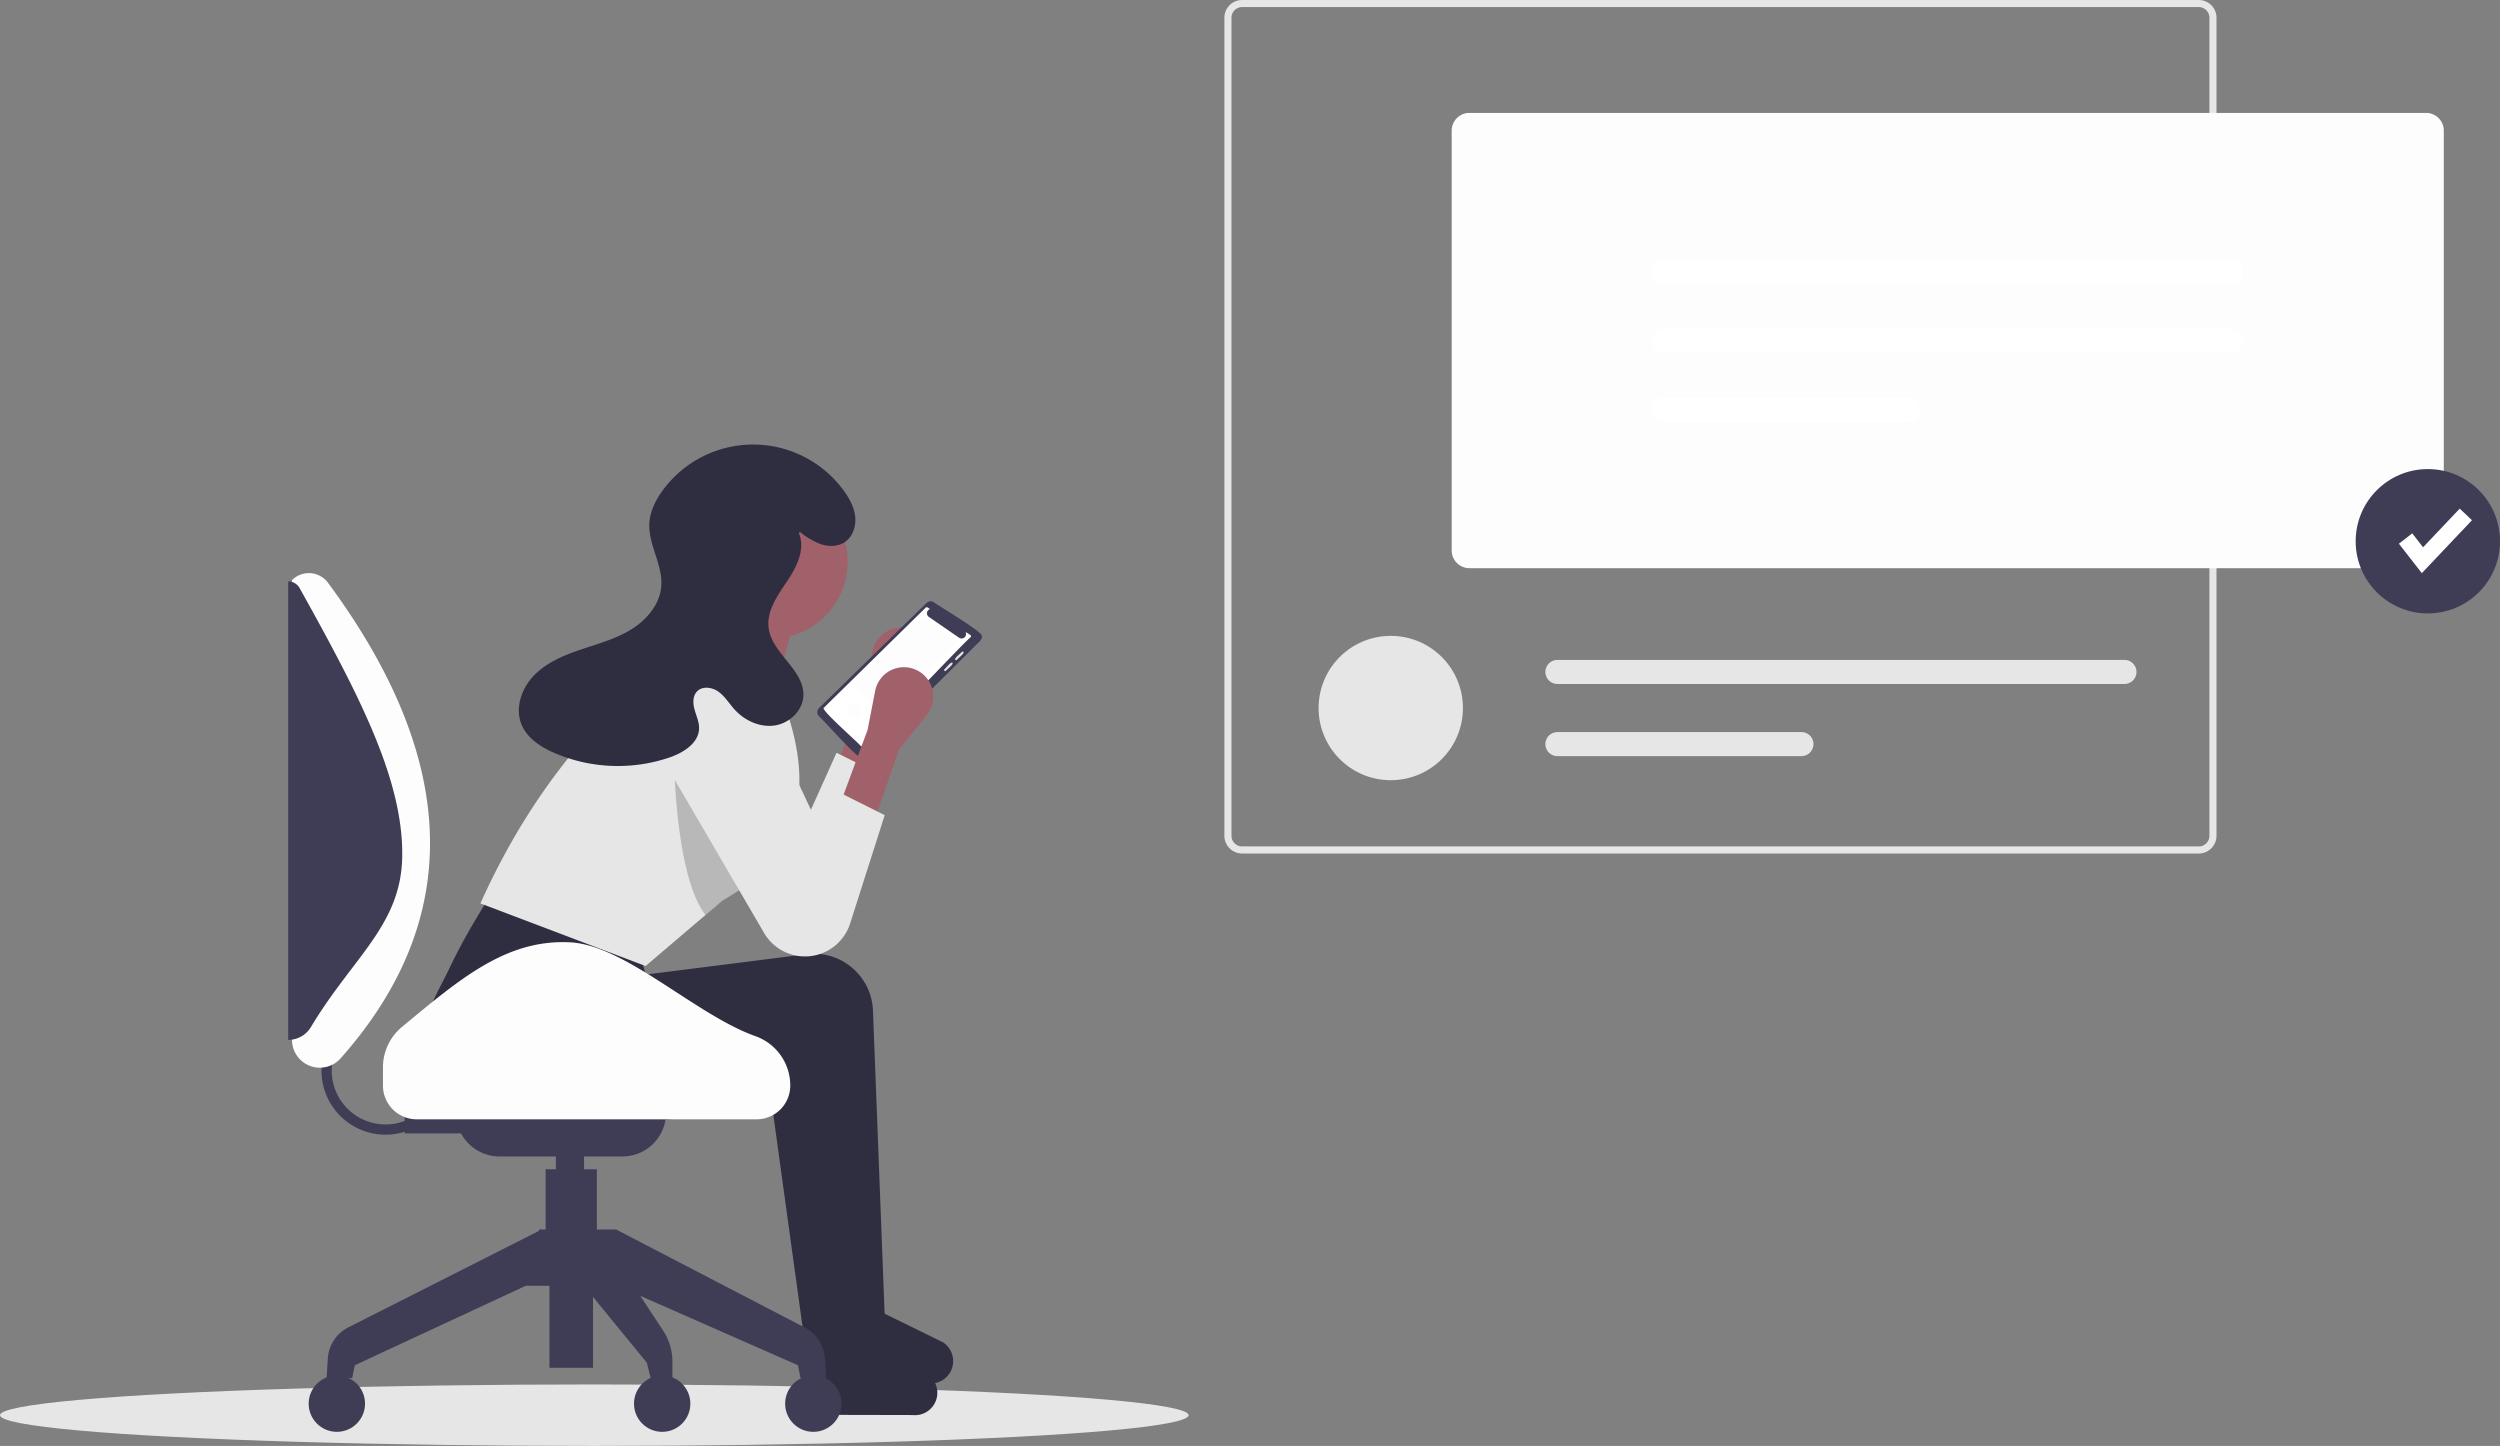 <svg id="a9e06111-6f74-41cd-a7ac-d054423684ef" data-name="Layer 1" xmlns="http://www.w3.org/2000/svg" width="975.944" height="564.457" viewBox="0 0 975.944 564.457"><rect x="0" y="0" width="975.944" height="564.457" fill="#808080" stroke="none"/><ellipse cx="232" cy="552.457" rx="232" ry="12" fill="#e6e6e6"/><path d="M451.928,473.873l-13.338-6.669,11.115-30.011,2.929-15.135a11.444,11.444,0,0,1,18.683-6.514l0,0a11.444,11.444,0,0,1,1.489,15.838l-10.874,13.592Z" transform="translate(-112.028 -167.772)" fill="#a0616a"/><path d="M456.378,470.538l-2.46,7.7-11.04,34.59a18.497,18.497,0,0,1-33.49,3.89l-35.79-61.34a19.287,19.287,0,0,1-1.46-3,18.886,18.886,0,0,1,34.6-15.05l21.85,46.55,10-22.23Z" transform="translate(-112.028 -167.772)" fill="#e6e6e6"/><path d="M451.226,693.975l-24.454,2.223-13.338-96.703c-43.967,7.397-85.447,9.766-121.324.818a22.65,22.65,0,0,1-16.1-29.09c4.294-12.815,11.859-26.548,20.714-40.643l58.911,21.119,2.223,8.892,62.836-7.954a23.063,23.063,0,0,1,25.942,21.994Z" transform="translate(-112.028 -167.772)" fill="#2f2e41"/><path d="M477.857,712.712h0a8.746,8.746,0,0,0-3.914-8.577l-25.102-12.319-18.925,2.389-4.47,16.023a8.527,8.527,0,0,0,7.46,9.867l35.314.077A8.746,8.746,0,0,0,477.857,712.712Z" transform="translate(-112.028 -167.772)" fill="#2f2e41"/><path d="M457.403,681.61l-24.454,2.223L419.611,587.131c-43.967,7.397-85.447,9.766-121.324.818a22.65,22.65,0,0,1-16.1-29.09c4.294-12.815,11.859-26.548,20.714-40.643l58.911,21.119,2.223,8.892,62.836-7.954a23.063,23.063,0,0,1,25.942,21.994Z" transform="translate(-112.028 -167.772)" fill="#2f2e41"/><path d="M484.034,700.348h0a8.746,8.746,0,0,0-3.914-8.577l-25.102-12.319-18.925,2.389L431.624,697.865a8.527,8.527,0,0,0,7.46,9.867l35.314.077A8.746,8.746,0,0,0,484.034,700.348Z" transform="translate(-112.028 -167.772)" fill="#2f2e41"/><circle cx="300.914" cy="219.284" r="30.011" fill="#a0616a"/><polygon points="299.803 280.418 265.345 275.972 278.683 234.845 312.029 234.845 299.803 280.418" fill="#a0616a"/><path d="M421.208,489.658a47.076,47.076,0,0,1-7.5,13.42,64.011,64.011,0,0,1-16.3,14.22c-1.08.7-2.2,1.37-3.36,2.03l-6.62,5.64-23.39,19.92-64.47-24.45c14.22-31.6,31.96-56.58,52.29-76.7a36.673,36.673,0,0,1,39.19-14.92l24.12,6.03C423.748,455.098,426.938,473.718,421.208,489.658Z" transform="translate(-112.028 -167.772)" fill="#e6e6e6"/><path d="M431.792,444.133a2.327,2.327,0,0,0-.048,3.274c.742.321,15.449,17.081,16.352,15.927a2.316,2.316,0,0,0,1.66-.676l44.872-44.678a2.313,2.313,0,0,0,.671-1.884c1.211-1.135-18.097-12.576-18.687-13.198a2.308,2.308,0,0,0-2.888.284Z" transform="translate(-112.028 -167.772)" fill="#3f3d56"/><path d="M490.782,415.619l-1.826-1.164a1.749,1.749,0,0,1-2.504,2.284l-11.816-8.124a1.751,1.751,0,0,1,.46-3.091c-.468-.159-1.224-1.109-1.731-.511l-39.751,39.065c-1.416.689,14.444,14.433,14.452,14.973,1.184,1.319,41.959-42.42,42.826-42.45A.634.634,0,0,0,490.782,415.619Z" transform="translate(-112.028 -167.772)" fill="#fff"/><polygon points="332.874 267.681 345.068 279.178 374.074 250.521 359.353 240.94 332.874 267.681" fill="#fdfdfd"/><path d="M484.975,425.365a.433.433,0,0,0,.597 0c.133-.371,3.23-2.626,2.536-3.133a.433.433,0,0,0-.597-0c-.133.371-3.23,2.626-2.536,3.133Z" transform="translate(-112.028 -167.772)" fill="#e6e6e6"/><path d="M481.299,429.638c.133-.371,3.23-2.626,2.536-3.134-.516-.687-2.752,2.396-3.133,2.537C480.309,429.423,480.918,430.03,481.299,429.638Z" transform="translate(-112.028 -167.772)" fill="#e6e6e6"/><path d="M448.032,445.321c.054,3.696-5.752,3.696-5.697-0C442.281,441.626,448.087,441.625,448.032,445.321Z" transform="translate(-112.028 -167.772)" fill="#fdfdfd"/><path d="M413.708,503.078a64.011,64.011,0,0,1-16.3,14.22c-1.08.7-2.2,1.37-3.36,2.03l-6.62,5.64c-13.14-17.27-12.4-69.74-12.4-69.74l20,2Z" transform="translate(-112.028 -167.772)" opacity="0.2"/><path d="M452.957,489.316,439.619,482.647l11.115-30.011,2.929-15.135a11.444,11.444,0,0,1,18.683-6.514l0,0a11.444,11.444,0,0,1,1.489,15.838L462.961,460.416Z" transform="translate(-112.028 -167.772)" fill="#a0616a"/><path d="M439.619,477.089l17.784,8.892-13.497,42.289a18.5,18.5,0,0,1-13.339,12.372h0a18.5,18.5,0,0,1-20.149-8.479l-35.789-61.344a18.885,18.885,0,0,1,6.089-25.67l0,0a18.885,18.885,0,0,1,27.052,7.624l21.844,46.546Z" transform="translate(-112.028 -167.772)" fill="#e6e6e6"/><path d="M424.238,375.366a29.43,29.43,0,0,0,8.174,4.824c3.013,1.011,6.511,1.033,9.2-.661,3.172-1.997,4.619-6.053,4.294-9.787s-2.157-7.179-4.345-10.222a43.756,43.756,0,0,0-70.768-.391c-2.808,3.815-5.033,8.246-5.276,12.976-.429,8.337,5.276,16.12,4.666,24.447-.516,7.042-5.571,13.075-11.557,16.819s-12.905,5.643-19.598,7.891-13.462,5.023-18.416,10.055-7.687,12.839-4.967,19.356c2.235,5.355,7.544,8.76,12.868,11.066a62.752,62.752,0,0,0,45.008,1.689c5.418-1.878,11.333-5.636,11.416-11.369.036-2.488-1.084-4.825-1.757-7.221s-.798-5.254.888-7.084c2.092-2.269,5.958-1.747,8.458.063s4.125,4.555,6.188,6.851c3.916,4.36,9.853,7.145,15.656,6.323s11.047-5.764,11.287-11.62c.412-10.059-12.19-16.356-13.56-26.33-.915-6.661,3.422-12.755,7.18-18.33s7.253-12.561,4.622-18.749" transform="translate(-112.028 -167.772)" fill="#2f2e41"/><path d="M262.528,610.728a25.012,25.012,0,0,1-23.034-34.732l3.684,1.559a21.013,21.013,0,0,0,27.14,27.682l1.484,3.715A24.881,24.881,0,0,1,262.528,610.728Z" transform="translate(-112.028 -167.772)" fill="#3f3d56"/><path d="M236.524,584.567h0a10.846,10.846,0,0,1-10.496-10.84V394.228h0a9.284,9.284,0,0,1,14.021,1.022c51.118,69.122,53.37,131.106,4.936,185.687A10.848,10.848,0,0,1,236.524,584.567Z" transform="translate(-112.028 -167.772)" fill="#fdfdfd"/><path d="M224.528,573.728h0v-179h0a5.118,5.118,0,0,1,4.465,2.626C252.256,439.111,269.514,472.197,269.043,502.181c-.421,26.777-19.232,39.14-35.642,66.538A10.34,10.34,0,0,1,224.528,573.728Z" transform="translate(-112.028 -167.772)" fill="#3f3d56"/><polygon points="189 442.457 158 442.457 158 434.457 183 427.457 189 442.457" fill="#3f3d56"/><path d="M178,434.457h82a0,0,0,0,1,0,0v0a17,17,0,0,1-17,17H195a17,17,0,0,1-17-17v0A0,0,0,0,1,178,434.457Z" fill="#3f3d56"/><rect x="217" y="449.457" width="11" height="9" fill="#3f3d56"/><rect x="213" y="456.457" width="20" height="27" fill="#3f3d56"/><rect x="214.5" y="497.957" width="17" height="36" fill="#3f3d56"/><polygon points="240.5 501.957 205.5 501.957 210.5 479.957 240.5 479.957 240.5 501.957" fill="#3f3d56"/><path d="M321.528,667.728l-71,33-1,5h-10l.478-7.65a14.614,14.614,0,0,1,7.987-12.128l75.535-38.222Z" transform="translate(-112.028 -167.772)" fill="#3f3d56"/><path d="M348.528,667.728l75,33,1,5h10l-.478-7.65a14.614,14.614,0,0,0-7.987-12.128l-73.535-38.222Z" transform="translate(-112.028 -167.772)" fill="#3f3d56"/><circle cx="131.5" cy="547.957" r="11" fill="#3f3d56"/><circle cx="258.5" cy="547.957" r="11" fill="#3f3d56"/><circle cx="317.5" cy="547.957" r="11" fill="#3f3d56"/><path d="M374.528,708.728l-8-1-2-8-27-33,12-12L370.886,687.192a22.131,22.131,0,0,1,3.642,12.163Z" transform="translate(-112.028 -167.772)" fill="#3f3d56"/><path d="M407.371,604.728h-132.685a13.157,13.157,0,0,1-13.157-13.157v-7.132a20.523,20.523,0,0,1,7.454-15.814c22.398-18.511,40.528-34.251,65.546-32.997,21.615,1.084,48.939,28.286,72.501,36.678a20.42,20.42,0,0,1,13.499,19.266v0A13.157,13.157,0,0,1,407.371,604.728Z" transform="translate(-112.028 -167.772)" fill="#fdfdfd"/><path d="M970.382,500.962H596.921a6.924,6.924,0,0,1-6.916-6.916V174.688a6.924,6.924,0,0,1,6.916-6.916H970.382a6.924,6.924,0,0,1,6.916,6.916V494.046A6.924,6.924,0,0,1,970.382,500.962ZM596.921,170.538a4.154,4.154,0,0,0-4.15,4.15V494.046a4.154,4.154,0,0,0,4.15,4.15H970.382a4.154,4.154,0,0,0,4.15-4.15V174.688a4.154,4.154,0,0,0-4.15-4.15Z" transform="translate(-112.028 -167.772)" fill="#e6e6e6"/><circle cx="542.921" cy="276.4" r="28.172" fill="#e6e6e6"/><path d="M720.013,425.391a4.695,4.695,0,1,0,0,9.391H941.363a4.695,4.695,0,0,0,0-9.391Z" transform="translate(-112.028 -167.772)" fill="#e6e6e6"/><path d="M720.013,453.562a4.695,4.695,0,1,0,0,9.391h95.248a4.695,4.695,0,0,0,0-9.391Z" transform="translate(-112.028 -167.772)" fill="#e6e6e6"/><path d="M1059.112,389.574H685.651a6.924,6.924,0,0,1-6.916-6.916V218.764a6.924,6.924,0,0,1,6.916-6.916h373.462a6.924,6.924,0,0,1,6.916,6.916V382.658A6.924,6.924,0,0,1,1059.112,389.574Z" transform="translate(-112.028 -167.772)" fill="#fdfdfd"/><path d="M761.706,268.974a4.695,4.695,0,0,0,0,9.391H983.057a4.695,4.695,0,0,0,0-9.391Z" transform="translate(-112.028 -167.772)" fill="#fff"/><path d="M761.706,296.18a4.695,4.695,0,0,0,0,9.391H983.057a4.695,4.695,0,0,0,0-9.391Z" transform="translate(-112.028 -167.772)" fill="#fff"/><path d="M761.706,323.057a4.695,4.695,0,1,0,0,9.391H856.954a4.695,4.695,0,0,0,0-9.391Z" transform="translate(-112.028 -167.772)" fill="#fff"/><circle cx="947.772" cy="211.291" r="28.172" fill="#3f3d56"/><polygon points="945.423 223.748 936.482 212.251 941.682 208.207 945.915 213.65 960.217 198.553 965 203.084 945.423 223.748" fill="#fff"/></svg>